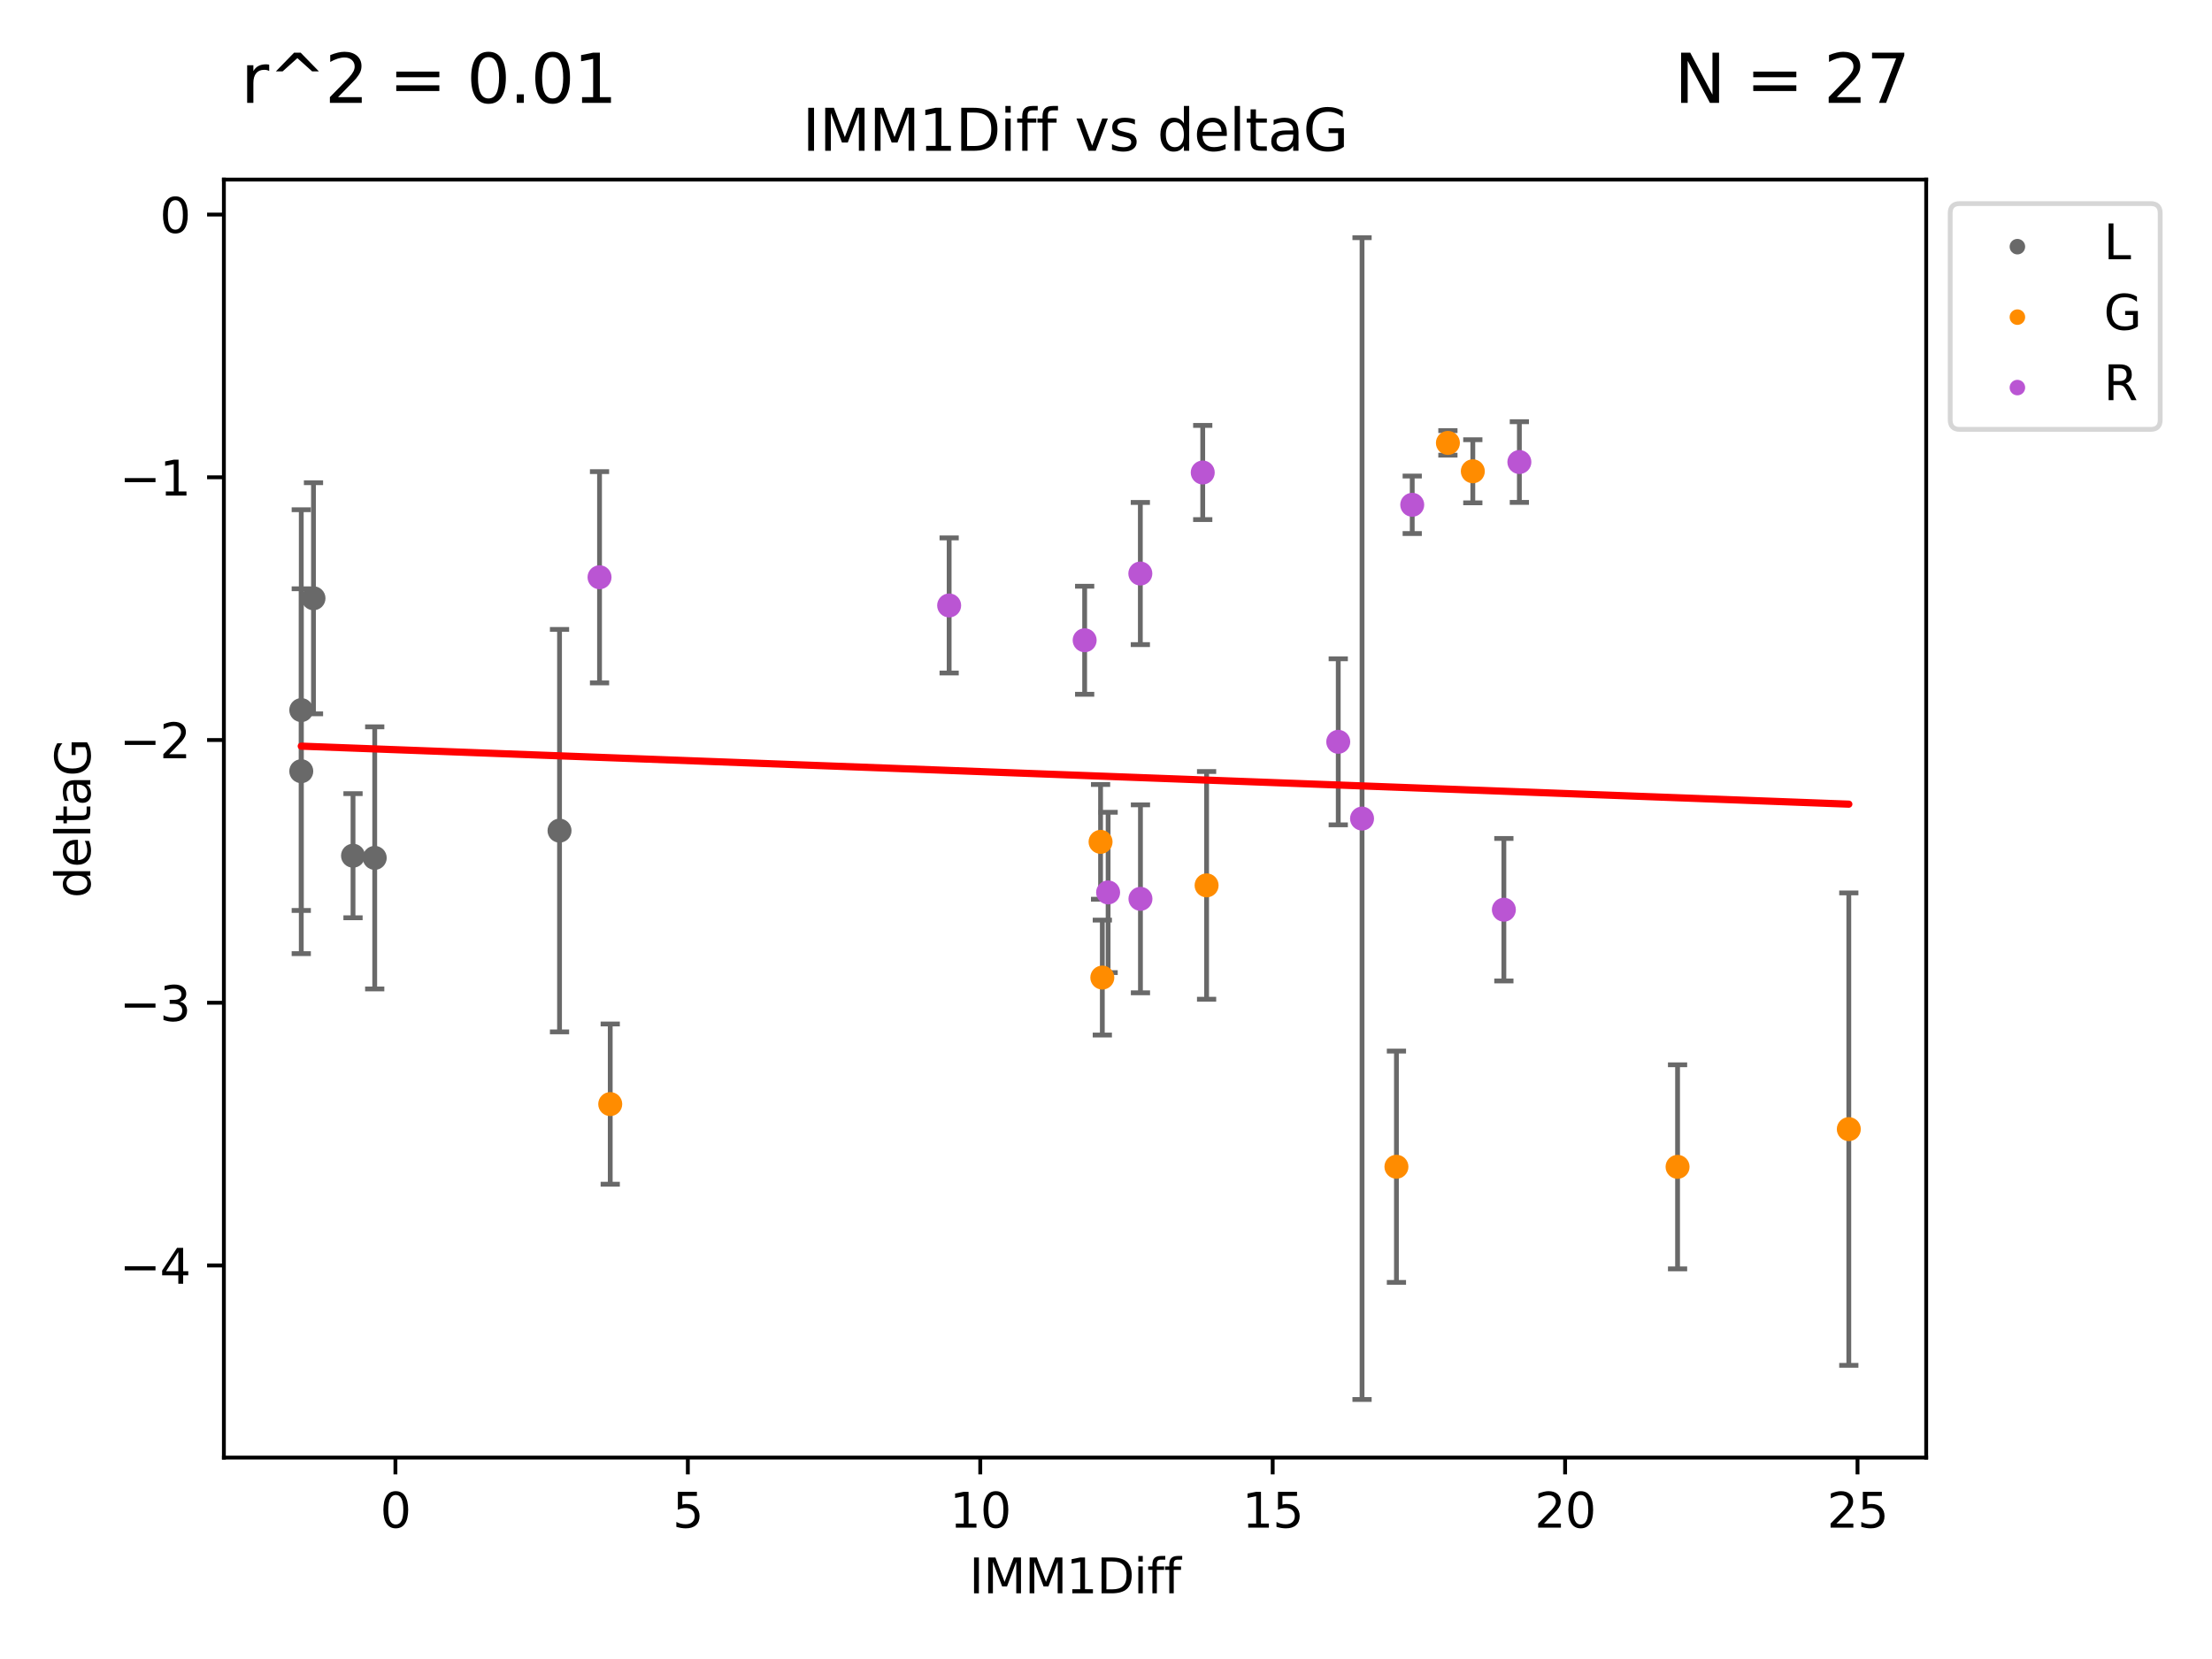 <?xml version="1.0" encoding="utf-8" standalone="no"?>
<!DOCTYPE svg PUBLIC "-//W3C//DTD SVG 1.1//EN"
  "http://www.w3.org/Graphics/SVG/1.1/DTD/svg11.dtd">
<svg xmlns:xlink="http://www.w3.org/1999/xlink" width="460.8pt" height="345.6pt" viewBox="0 0 460.8 345.6" xmlns="http://www.w3.org/2000/svg" version="1.1">
 <defs>
  <style type="text/css">*{stroke-linejoin: round; stroke-linecap: butt}</style>
 </defs>
 <g id="figure_1">
  <g id="patch_1">
   <path d="M 0 345.6 
L 460.8 345.6 
L 460.8 0 
L 0 0 
z
" style="fill: #ffffff"/>
  </g>
  <g id="axes_1">
   <g id="patch_2">
    <path d="M 46.64 303.64 
L 401.26 303.64 
L 401.26 37.411 
L 46.64 37.411 
z
" style="fill: #ffffff"/>
   </g>
   <g id="PathCollection_1">
    <defs>
     <path id="m469a112b92" d="M 0 1.118 
C 0.297 1.118 0.581 1 0.791 0.791 
C 1 0.581 1.118 0.297 1.118 0 
C 1.118 -0.297 1 -0.581 0.791 -0.791 
C 0.581 -1 0.297 -1.118 0 -1.118 
C -0.297 -1.118 -0.581 -1 -0.791 -0.791 
C -1 -0.581 -1.118 -0.297 -1.118 0 
C -1.118 0.297 -1 0.581 -0.791 0.791 
C -0.581 1 -0.297 1.118 0 1.118 
z
" style="stroke: #696969"/>
    </defs>
    <g clip-path="url(#p608ffe4c75)">
     <use xlink:href="#m469a112b92" x="73.541" y="178.261" style="fill: #696969; stroke: #696969"/>
     <use xlink:href="#m469a112b92" x="116.56" y="173.039" style="fill: #696969; stroke: #696969"/>
     <use xlink:href="#m469a112b92" x="62.759" y="160.656" style="fill: #696969; stroke: #696969"/>
     <use xlink:href="#m469a112b92" x="65.305" y="124.632" style="fill: #696969; stroke: #696969"/>
     <use xlink:href="#m469a112b92" x="78.061" y="178.712" style="fill: #696969; stroke: #696969"/>
     <use xlink:href="#m469a112b92" x="62.759" y="147.926" style="fill: #696969; stroke: #696969"/>
    </g>
   </g>
   <g id="PathCollection_2">
    <defs>
     <path id="m5462e8d2d0" d="M 0 1.118 
C 0.297 1.118 0.581 1 0.791 0.791 
C 1 0.581 1.118 0.297 1.118 0 
C 1.118 -0.297 1 -0.581 0.791 -0.791 
C 0.581 -1 0.297 -1.118 0 -1.118 
C -0.297 -1.118 -0.581 -1 -0.791 -0.791 
C -1 -0.581 -1.118 -0.297 -1.118 0 
C -1.118 0.297 -1 0.581 -0.791 0.791 
C -0.581 1 -0.297 1.118 0 1.118 
z
" style="stroke: #ff8c00"/>
    </defs>
    <g clip-path="url(#p608ffe4c75)">
     <use xlink:href="#m5462e8d2d0" x="290.903" y="243.054" style="fill: #ff8c00; stroke: #ff8c00"/>
     <use xlink:href="#m5462e8d2d0" x="229.634" y="203.645" style="fill: #ff8c00; stroke: #ff8c00"/>
     <use xlink:href="#m5462e8d2d0" x="349.468" y="243.074" style="fill: #ff8c00; stroke: #ff8c00"/>
     <use xlink:href="#m5462e8d2d0" x="251.356" y="184.438" style="fill: #ff8c00; stroke: #ff8c00"/>
     <use xlink:href="#m5462e8d2d0" x="229.268" y="175.373" style="fill: #ff8c00; stroke: #ff8c00"/>
     <use xlink:href="#m5462e8d2d0" x="385.141" y="235.22" style="fill: #ff8c00; stroke: #ff8c00"/>
     <use xlink:href="#m5462e8d2d0" x="301.625" y="92.268" style="fill: #ff8c00; stroke: #ff8c00"/>
     <use xlink:href="#m5462e8d2d0" x="127.123" y="230.001" style="fill: #ff8c00; stroke: #ff8c00"/>
     <use xlink:href="#m5462e8d2d0" x="306.815" y="98.176" style="fill: #ff8c00; stroke: #ff8c00"/>
    </g>
   </g>
   <g id="PathCollection_3">
    <defs>
     <path id="m21df340e5b" d="M 0 1.118 
C 0.297 1.118 0.581 1 0.791 0.791 
C 1 0.581 1.118 0.297 1.118 0 
C 1.118 -0.297 1 -0.581 0.791 -0.791 
C 0.581 -1 0.297 -1.118 0 -1.118 
C -0.297 -1.118 -0.581 -1 -0.791 -0.791 
C -1 -0.581 -1.118 -0.297 -1.118 0 
C -1.118 0.297 -1 0.581 -0.791 0.791 
C -0.581 1 -0.297 1.118 0 1.118 
z
" style="stroke: #ba55d3"/>
    </defs>
    <g clip-path="url(#p608ffe4c75)">
     <use xlink:href="#m21df340e5b" x="237.577" y="187.243" style="fill: #ba55d3; stroke: #ba55d3"/>
     <use xlink:href="#m21df340e5b" x="283.739" y="170.526" style="fill: #ba55d3; stroke: #ba55d3"/>
     <use xlink:href="#m21df340e5b" x="225.954" y="133.377" style="fill: #ba55d3; stroke: #ba55d3"/>
     <use xlink:href="#m21df340e5b" x="124.894" y="120.252" style="fill: #ba55d3; stroke: #ba55d3"/>
     <use xlink:href="#m21df340e5b" x="197.725" y="126.127" style="fill: #ba55d3; stroke: #ba55d3"/>
     <use xlink:href="#m21df340e5b" x="237.553" y="119.476" style="fill: #ba55d3; stroke: #ba55d3"/>
     <use xlink:href="#m21df340e5b" x="230.84" y="185.909" style="fill: #ba55d3; stroke: #ba55d3"/>
     <use xlink:href="#m21df340e5b" x="294.193" y="105.156" style="fill: #ba55d3; stroke: #ba55d3"/>
     <use xlink:href="#m21df340e5b" x="250.552" y="98.432" style="fill: #ba55d3; stroke: #ba55d3"/>
     <use xlink:href="#m21df340e5b" x="278.781" y="154.533" style="fill: #ba55d3; stroke: #ba55d3"/>
     <use xlink:href="#m21df340e5b" x="313.284" y="189.509" style="fill: #ba55d3; stroke: #ba55d3"/>
     <use xlink:href="#m21df340e5b" x="316.512" y="96.25" style="fill: #ba55d3; stroke: #ba55d3"/>
    </g>
   </g>
   <g id="matplotlib.axis_1">
    <g id="xtick_1">
     <g id="line2d_1">
      <defs>
       <path id="md0db341e3e" d="M 0 0 
L 0 3.5 
" style="stroke: #000000; stroke-width: 0.8"/>
      </defs>
      <g>
       <use xlink:href="#md0db341e3e" x="82.374" y="303.64" style="stroke: #000000; stroke-width: 0.8"/>
      </g>
     </g>
     <g id="text_1">
      <!-- 0 -->
      <g transform="translate(79.193 318.238)scale(0.1 -0.1)">
       <defs>
        <path id="DejaVuSans-30" d="M 2034 4250 
Q 1547 4250 1301 3770 
Q 1056 3291 1056 2328 
Q 1056 1369 1301 889 
Q 1547 409 2034 409 
Q 2525 409 2770 889 
Q 3016 1369 3016 2328 
Q 3016 3291 2770 3770 
Q 2525 4250 2034 4250 
z
M 2034 4750 
Q 2819 4750 3233 4129 
Q 3647 3509 3647 2328 
Q 3647 1150 3233 529 
Q 2819 -91 2034 -91 
Q 1250 -91 836 529 
Q 422 1150 422 2328 
Q 422 3509 836 4129 
Q 1250 4750 2034 4750 
z
" transform="scale(0.016)"/>
       </defs>
       <use xlink:href="#DejaVuSans-30"/>
      </g>
     </g>
    </g>
    <g id="xtick_2">
     <g id="line2d_2">
      <g>
       <use xlink:href="#md0db341e3e" x="143.291" y="303.64" style="stroke: #000000; stroke-width: 0.8"/>
      </g>
     </g>
     <g id="text_2">
      <!-- 5 -->
      <g transform="translate(140.109 318.238)scale(0.1 -0.1)">
       <defs>
        <path id="DejaVuSans-35" d="M 691 4666 
L 3169 4666 
L 3169 4134 
L 1269 4134 
L 1269 2991 
Q 1406 3038 1543 3061 
Q 1681 3084 1819 3084 
Q 2600 3084 3056 2656 
Q 3513 2228 3513 1497 
Q 3513 744 3044 326 
Q 2575 -91 1722 -91 
Q 1428 -91 1123 -41 
Q 819 9 494 109 
L 494 744 
Q 775 591 1075 516 
Q 1375 441 1709 441 
Q 2250 441 2565 725 
Q 2881 1009 2881 1497 
Q 2881 1984 2565 2268 
Q 2250 2553 1709 2553 
Q 1456 2553 1204 2497 
Q 953 2441 691 2322 
L 691 4666 
z
" transform="scale(0.016)"/>
       </defs>
       <use xlink:href="#DejaVuSans-35"/>
      </g>
     </g>
    </g>
    <g id="xtick_3">
     <g id="line2d_3">
      <g>
       <use xlink:href="#md0db341e3e" x="204.207" y="303.64" style="stroke: #000000; stroke-width: 0.8"/>
      </g>
     </g>
     <g id="text_3">
      <!-- 10 -->
      <g transform="translate(197.844 318.238)scale(0.1 -0.1)">
       <defs>
        <path id="DejaVuSans-31" d="M 794 531 
L 1825 531 
L 1825 4091 
L 703 3866 
L 703 4441 
L 1819 4666 
L 2450 4666 
L 2450 531 
L 3481 531 
L 3481 0 
L 794 0 
L 794 531 
z
" transform="scale(0.016)"/>
       </defs>
       <use xlink:href="#DejaVuSans-31"/>
       <use xlink:href="#DejaVuSans-30" x="63.623"/>
      </g>
     </g>
    </g>
    <g id="xtick_4">
     <g id="line2d_4">
      <g>
       <use xlink:href="#md0db341e3e" x="265.123" y="303.64" style="stroke: #000000; stroke-width: 0.8"/>
      </g>
     </g>
     <g id="text_4">
      <!-- 15 -->
      <g transform="translate(258.761 318.238)scale(0.1 -0.1)">
       <use xlink:href="#DejaVuSans-31"/>
       <use xlink:href="#DejaVuSans-35" x="63.623"/>
      </g>
     </g>
    </g>
    <g id="xtick_5">
     <g id="line2d_5">
      <g>
       <use xlink:href="#md0db341e3e" x="326.04" y="303.64" style="stroke: #000000; stroke-width: 0.8"/>
      </g>
     </g>
     <g id="text_5">
      <!-- 20 -->
      <g transform="translate(319.677 318.238)scale(0.1 -0.1)">
       <defs>
        <path id="DejaVuSans-32" d="M 1228 531 
L 3431 531 
L 3431 0 
L 469 0 
L 469 531 
Q 828 903 1448 1529 
Q 2069 2156 2228 2338 
Q 2531 2678 2651 2914 
Q 2772 3150 2772 3378 
Q 2772 3750 2511 3984 
Q 2250 4219 1831 4219 
Q 1534 4219 1204 4116 
Q 875 4013 500 3803 
L 500 4441 
Q 881 4594 1212 4672 
Q 1544 4750 1819 4750 
Q 2544 4750 2975 4387 
Q 3406 4025 3406 3419 
Q 3406 3131 3298 2873 
Q 3191 2616 2906 2266 
Q 2828 2175 2409 1742 
Q 1991 1309 1228 531 
z
" transform="scale(0.016)"/>
       </defs>
       <use xlink:href="#DejaVuSans-32"/>
       <use xlink:href="#DejaVuSans-30" x="63.623"/>
      </g>
     </g>
    </g>
    <g id="xtick_6">
     <g id="line2d_6">
      <g>
       <use xlink:href="#md0db341e3e" x="386.956" y="303.64" style="stroke: #000000; stroke-width: 0.8"/>
      </g>
     </g>
     <g id="text_6">
      <!-- 25 -->
      <g transform="translate(380.594 318.238)scale(0.1 -0.1)">
       <use xlink:href="#DejaVuSans-32"/>
       <use xlink:href="#DejaVuSans-35" x="63.623"/>
      </g>
     </g>
    </g>
    <g id="text_7">
     <!-- IMM1Diff -->
     <g transform="translate(201.906 331.917)scale(0.1 -0.1)">
      <defs>
       <path id="DejaVuSans-49" d="M 628 4666 
L 1259 4666 
L 1259 0 
L 628 0 
L 628 4666 
z
" transform="scale(0.016)"/>
       <path id="DejaVuSans-4d" d="M 628 4666 
L 1569 4666 
L 2759 1491 
L 3956 4666 
L 4897 4666 
L 4897 0 
L 4281 0 
L 4281 4097 
L 3078 897 
L 2444 897 
L 1241 4097 
L 1241 0 
L 628 0 
L 628 4666 
z
" transform="scale(0.016)"/>
       <path id="DejaVuSans-44" d="M 1259 4147 
L 1259 519 
L 2022 519 
Q 2988 519 3436 956 
Q 3884 1394 3884 2338 
Q 3884 3275 3436 3711 
Q 2988 4147 2022 4147 
L 1259 4147 
z
M 628 4666 
L 1925 4666 
Q 3281 4666 3915 4102 
Q 4550 3538 4550 2338 
Q 4550 1131 3912 565 
Q 3275 0 1925 0 
L 628 0 
L 628 4666 
z
" transform="scale(0.016)"/>
       <path id="DejaVuSans-69" d="M 603 3500 
L 1178 3500 
L 1178 0 
L 603 0 
L 603 3500 
z
M 603 4863 
L 1178 4863 
L 1178 4134 
L 603 4134 
L 603 4863 
z
" transform="scale(0.016)"/>
       <path id="DejaVuSans-66" d="M 2375 4863 
L 2375 4384 
L 1825 4384 
Q 1516 4384 1395 4259 
Q 1275 4134 1275 3809 
L 1275 3500 
L 2222 3500 
L 2222 3053 
L 1275 3053 
L 1275 0 
L 697 0 
L 697 3053 
L 147 3053 
L 147 3500 
L 697 3500 
L 697 3744 
Q 697 4328 969 4595 
Q 1241 4863 1831 4863 
L 2375 4863 
z
" transform="scale(0.016)"/>
      </defs>
      <use xlink:href="#DejaVuSans-49"/>
      <use xlink:href="#DejaVuSans-4d" x="29.492"/>
      <use xlink:href="#DejaVuSans-4d" x="115.771"/>
      <use xlink:href="#DejaVuSans-31" x="202.051"/>
      <use xlink:href="#DejaVuSans-44" x="265.674"/>
      <use xlink:href="#DejaVuSans-69" x="342.676"/>
      <use xlink:href="#DejaVuSans-66" x="370.459"/>
      <use xlink:href="#DejaVuSans-66" x="405.664"/>
     </g>
    </g>
   </g>
   <g id="matplotlib.axis_2">
    <g id="ytick_1">
     <g id="line2d_7">
      <defs>
       <path id="m7ec8ab00a9" d="M 0 0 
L -3.5 0 
" style="stroke: #000000; stroke-width: 0.8"/>
      </defs>
      <g>
       <use xlink:href="#m7ec8ab00a9" x="46.64" y="263.625" style="stroke: #000000; stroke-width: 0.8"/>
      </g>
     </g>
     <g id="text_8">
      <!-- −4 -->
      <g transform="translate(24.898 267.424)scale(0.1 -0.1)">
       <defs>
        <path id="DejaVuSans-2212" d="M 678 2272 
L 4684 2272 
L 4684 1741 
L 678 1741 
L 678 2272 
z
" transform="scale(0.016)"/>
        <path id="DejaVuSans-34" d="M 2419 4116 
L 825 1625 
L 2419 1625 
L 2419 4116 
z
M 2253 4666 
L 3047 4666 
L 3047 1625 
L 3713 1625 
L 3713 1100 
L 3047 1100 
L 3047 0 
L 2419 0 
L 2419 1100 
L 313 1100 
L 313 1709 
L 2253 4666 
z
" transform="scale(0.016)"/>
       </defs>
       <use xlink:href="#DejaVuSans-2212"/>
       <use xlink:href="#DejaVuSans-34" x="83.789"/>
      </g>
     </g>
    </g>
    <g id="ytick_2">
     <g id="line2d_8">
      <g>
       <use xlink:href="#m7ec8ab00a9" x="46.64" y="208.894" style="stroke: #000000; stroke-width: 0.8"/>
      </g>
     </g>
     <g id="text_9">
      <!-- −3 -->
      <g transform="translate(24.898 212.693)scale(0.1 -0.1)">
       <defs>
        <path id="DejaVuSans-33" d="M 2597 2516 
Q 3050 2419 3304 2112 
Q 3559 1806 3559 1356 
Q 3559 666 3084 287 
Q 2609 -91 1734 -91 
Q 1441 -91 1130 -33 
Q 819 25 488 141 
L 488 750 
Q 750 597 1062 519 
Q 1375 441 1716 441 
Q 2309 441 2620 675 
Q 2931 909 2931 1356 
Q 2931 1769 2642 2001 
Q 2353 2234 1838 2234 
L 1294 2234 
L 1294 2753 
L 1863 2753 
Q 2328 2753 2575 2939 
Q 2822 3125 2822 3475 
Q 2822 3834 2567 4026 
Q 2313 4219 1838 4219 
Q 1578 4219 1281 4162 
Q 984 4106 628 3988 
L 628 4550 
Q 988 4650 1302 4700 
Q 1616 4750 1894 4750 
Q 2613 4750 3031 4423 
Q 3450 4097 3450 3541 
Q 3450 3153 3228 2886 
Q 3006 2619 2597 2516 
z
" transform="scale(0.016)"/>
       </defs>
       <use xlink:href="#DejaVuSans-2212"/>
       <use xlink:href="#DejaVuSans-33" x="83.789"/>
      </g>
     </g>
    </g>
    <g id="ytick_3">
     <g id="line2d_9">
      <g>
       <use xlink:href="#m7ec8ab00a9" x="46.64" y="154.163" style="stroke: #000000; stroke-width: 0.8"/>
      </g>
     </g>
     <g id="text_10">
      <!-- −2 -->
      <g transform="translate(24.898 157.963)scale(0.1 -0.1)">
       <use xlink:href="#DejaVuSans-2212"/>
       <use xlink:href="#DejaVuSans-32" x="83.789"/>
      </g>
     </g>
    </g>
    <g id="ytick_4">
     <g id="line2d_10">
      <g>
       <use xlink:href="#m7ec8ab00a9" x="46.64" y="99.433" style="stroke: #000000; stroke-width: 0.8"/>
      </g>
     </g>
     <g id="text_11">
      <!-- −1 -->
      <g transform="translate(24.898 103.232)scale(0.1 -0.1)">
       <use xlink:href="#DejaVuSans-2212"/>
       <use xlink:href="#DejaVuSans-31" x="83.789"/>
      </g>
     </g>
    </g>
    <g id="ytick_5">
     <g id="line2d_11">
      <g>
       <use xlink:href="#m7ec8ab00a9" x="46.64" y="44.702" style="stroke: #000000; stroke-width: 0.8"/>
      </g>
     </g>
     <g id="text_12">
      <!-- 0 -->
      <g transform="translate(33.278 48.501)scale(0.1 -0.1)">
       <use xlink:href="#DejaVuSans-30"/>
      </g>
     </g>
    </g>
    <g id="text_13">
     <!-- deltaG -->
     <g transform="translate(18.818 187.064)rotate(-90)scale(0.1 -0.1)">
      <defs>
       <path id="DejaVuSans-64" d="M 2906 2969 
L 2906 4863 
L 3481 4863 
L 3481 0 
L 2906 0 
L 2906 525 
Q 2725 213 2448 61 
Q 2172 -91 1784 -91 
Q 1150 -91 751 415 
Q 353 922 353 1747 
Q 353 2572 751 3078 
Q 1150 3584 1784 3584 
Q 2172 3584 2448 3432 
Q 2725 3281 2906 2969 
z
M 947 1747 
Q 947 1113 1208 752 
Q 1469 391 1925 391 
Q 2381 391 2643 752 
Q 2906 1113 2906 1747 
Q 2906 2381 2643 2742 
Q 2381 3103 1925 3103 
Q 1469 3103 1208 2742 
Q 947 2381 947 1747 
z
" transform="scale(0.016)"/>
       <path id="DejaVuSans-65" d="M 3597 1894 
L 3597 1613 
L 953 1613 
Q 991 1019 1311 708 
Q 1631 397 2203 397 
Q 2534 397 2845 478 
Q 3156 559 3463 722 
L 3463 178 
Q 3153 47 2828 -22 
Q 2503 -91 2169 -91 
Q 1331 -91 842 396 
Q 353 884 353 1716 
Q 353 2575 817 3079 
Q 1281 3584 2069 3584 
Q 2775 3584 3186 3129 
Q 3597 2675 3597 1894 
z
M 3022 2063 
Q 3016 2534 2758 2815 
Q 2500 3097 2075 3097 
Q 1594 3097 1305 2825 
Q 1016 2553 972 2059 
L 3022 2063 
z
" transform="scale(0.016)"/>
       <path id="DejaVuSans-6c" d="M 603 4863 
L 1178 4863 
L 1178 0 
L 603 0 
L 603 4863 
z
" transform="scale(0.016)"/>
       <path id="DejaVuSans-74" d="M 1172 4494 
L 1172 3500 
L 2356 3500 
L 2356 3053 
L 1172 3053 
L 1172 1153 
Q 1172 725 1289 603 
Q 1406 481 1766 481 
L 2356 481 
L 2356 0 
L 1766 0 
Q 1100 0 847 248 
Q 594 497 594 1153 
L 594 3053 
L 172 3053 
L 172 3500 
L 594 3500 
L 594 4494 
L 1172 4494 
z
" transform="scale(0.016)"/>
       <path id="DejaVuSans-61" d="M 2194 1759 
Q 1497 1759 1228 1600 
Q 959 1441 959 1056 
Q 959 750 1161 570 
Q 1363 391 1709 391 
Q 2188 391 2477 730 
Q 2766 1069 2766 1631 
L 2766 1759 
L 2194 1759 
z
M 3341 1997 
L 3341 0 
L 2766 0 
L 2766 531 
Q 2569 213 2275 61 
Q 1981 -91 1556 -91 
Q 1019 -91 701 211 
Q 384 513 384 1019 
Q 384 1609 779 1909 
Q 1175 2209 1959 2209 
L 2766 2209 
L 2766 2266 
Q 2766 2663 2505 2880 
Q 2244 3097 1772 3097 
Q 1472 3097 1187 3025 
Q 903 2953 641 2809 
L 641 3341 
Q 956 3463 1253 3523 
Q 1550 3584 1831 3584 
Q 2591 3584 2966 3190 
Q 3341 2797 3341 1997 
z
" transform="scale(0.016)"/>
       <path id="DejaVuSans-47" d="M 3809 666 
L 3809 1919 
L 2778 1919 
L 2778 2438 
L 4434 2438 
L 4434 434 
Q 4069 175 3628 42 
Q 3188 -91 2688 -91 
Q 1594 -91 976 548 
Q 359 1188 359 2328 
Q 359 3472 976 4111 
Q 1594 4750 2688 4750 
Q 3144 4750 3555 4637 
Q 3966 4525 4313 4306 
L 4313 3634 
Q 3963 3931 3569 4081 
Q 3175 4231 2741 4231 
Q 1884 4231 1454 3753 
Q 1025 3275 1025 2328 
Q 1025 1384 1454 906 
Q 1884 428 2741 428 
Q 3075 428 3337 486 
Q 3600 544 3809 666 
z
" transform="scale(0.016)"/>
      </defs>
      <use xlink:href="#DejaVuSans-64"/>
      <use xlink:href="#DejaVuSans-65" x="63.477"/>
      <use xlink:href="#DejaVuSans-6c" x="125"/>
      <use xlink:href="#DejaVuSans-74" x="152.783"/>
      <use xlink:href="#DejaVuSans-61" x="191.992"/>
      <use xlink:href="#DejaVuSans-47" x="253.271"/>
     </g>
    </g>
   </g>
   <g id="LineCollection_1">
    <path d="M 73.541 191.19 
L 73.541 165.332 
" clip-path="url(#p608ffe4c75)" style="fill: none; stroke: #696969"/>
    <path d="M 116.56 214.958 
L 116.56 131.119 
" clip-path="url(#p608ffe4c75)" style="fill: none; stroke: #696969"/>
    <path d="M 62.759 198.661 
L 62.759 122.652 
" clip-path="url(#p608ffe4c75)" style="fill: none; stroke: #696969"/>
    <path d="M 65.305 148.705 
L 65.305 100.559 
" clip-path="url(#p608ffe4c75)" style="fill: none; stroke: #696969"/>
    <path d="M 78.061 206.011 
L 78.061 151.412 
" clip-path="url(#p608ffe4c75)" style="fill: none; stroke: #696969"/>
    <path d="M 62.759 189.664 
L 62.759 106.189 
" clip-path="url(#p608ffe4c75)" style="fill: none; stroke: #696969"/>
   </g>
   <g id="line2d_12">
    <defs>
     <path id="mc83becc368" d="M 2 0 
L -2 -0 
" style="stroke: #696969"/>
    </defs>
    <g clip-path="url(#p608ffe4c75)">
     <use xlink:href="#mc83becc368" x="73.541" y="191.19" style="fill: #696969; stroke: #696969"/>
     <use xlink:href="#mc83becc368" x="116.56" y="214.958" style="fill: #696969; stroke: #696969"/>
     <use xlink:href="#mc83becc368" x="62.759" y="198.661" style="fill: #696969; stroke: #696969"/>
     <use xlink:href="#mc83becc368" x="65.305" y="148.705" style="fill: #696969; stroke: #696969"/>
     <use xlink:href="#mc83becc368" x="78.061" y="206.011" style="fill: #696969; stroke: #696969"/>
     <use xlink:href="#mc83becc368" x="62.759" y="189.664" style="fill: #696969; stroke: #696969"/>
    </g>
   </g>
   <g id="line2d_13">
    <g clip-path="url(#p608ffe4c75)">
     <use xlink:href="#mc83becc368" x="73.541" y="165.332" style="fill: #696969; stroke: #696969"/>
     <use xlink:href="#mc83becc368" x="116.56" y="131.119" style="fill: #696969; stroke: #696969"/>
     <use xlink:href="#mc83becc368" x="62.759" y="122.652" style="fill: #696969; stroke: #696969"/>
     <use xlink:href="#mc83becc368" x="65.305" y="100.559" style="fill: #696969; stroke: #696969"/>
     <use xlink:href="#mc83becc368" x="78.061" y="151.412" style="fill: #696969; stroke: #696969"/>
     <use xlink:href="#mc83becc368" x="62.759" y="106.189" style="fill: #696969; stroke: #696969"/>
    </g>
   </g>
   <g id="LineCollection_2">
    <path d="M 290.903 267.149 
L 290.903 218.959 
" clip-path="url(#p608ffe4c75)" style="fill: none; stroke: #696969"/>
    <path d="M 229.634 215.616 
L 229.634 191.674 
" clip-path="url(#p608ffe4c75)" style="fill: none; stroke: #696969"/>
    <path d="M 349.468 264.328 
L 349.468 221.82 
" clip-path="url(#p608ffe4c75)" style="fill: none; stroke: #696969"/>
    <path d="M 251.356 208.158 
L 251.356 160.719 
" clip-path="url(#p608ffe4c75)" style="fill: none; stroke: #696969"/>
    <path d="M 229.268 187.321 
L 229.268 163.425 
" clip-path="url(#p608ffe4c75)" style="fill: none; stroke: #696969"/>
    <path d="M 385.141 284.427 
L 385.141 186.013 
" clip-path="url(#p608ffe4c75)" style="fill: none; stroke: #696969"/>
    <path d="M 301.625 94.824 
L 301.625 89.712 
" clip-path="url(#p608ffe4c75)" style="fill: none; stroke: #696969"/>
    <path d="M 127.123 246.692 
L 127.123 213.31 
" clip-path="url(#p608ffe4c75)" style="fill: none; stroke: #696969"/>
    <path d="M 306.815 104.747 
L 306.815 91.605 
" clip-path="url(#p608ffe4c75)" style="fill: none; stroke: #696969"/>
   </g>
   <g id="line2d_14">
    <g clip-path="url(#p608ffe4c75)">
     <use xlink:href="#mc83becc368" x="290.903" y="267.149" style="fill: #696969; stroke: #696969"/>
     <use xlink:href="#mc83becc368" x="229.634" y="215.616" style="fill: #696969; stroke: #696969"/>
     <use xlink:href="#mc83becc368" x="349.468" y="264.328" style="fill: #696969; stroke: #696969"/>
     <use xlink:href="#mc83becc368" x="251.356" y="208.158" style="fill: #696969; stroke: #696969"/>
     <use xlink:href="#mc83becc368" x="229.268" y="187.321" style="fill: #696969; stroke: #696969"/>
     <use xlink:href="#mc83becc368" x="385.141" y="284.427" style="fill: #696969; stroke: #696969"/>
     <use xlink:href="#mc83becc368" x="301.625" y="94.824" style="fill: #696969; stroke: #696969"/>
     <use xlink:href="#mc83becc368" x="127.123" y="246.692" style="fill: #696969; stroke: #696969"/>
     <use xlink:href="#mc83becc368" x="306.815" y="104.747" style="fill: #696969; stroke: #696969"/>
    </g>
   </g>
   <g id="line2d_15">
    <g clip-path="url(#p608ffe4c75)">
     <use xlink:href="#mc83becc368" x="290.903" y="218.959" style="fill: #696969; stroke: #696969"/>
     <use xlink:href="#mc83becc368" x="229.634" y="191.674" style="fill: #696969; stroke: #696969"/>
     <use xlink:href="#mc83becc368" x="349.468" y="221.82" style="fill: #696969; stroke: #696969"/>
     <use xlink:href="#mc83becc368" x="251.356" y="160.719" style="fill: #696969; stroke: #696969"/>
     <use xlink:href="#mc83becc368" x="229.268" y="163.425" style="fill: #696969; stroke: #696969"/>
     <use xlink:href="#mc83becc368" x="385.141" y="186.013" style="fill: #696969; stroke: #696969"/>
     <use xlink:href="#mc83becc368" x="301.625" y="89.712" style="fill: #696969; stroke: #696969"/>
     <use xlink:href="#mc83becc368" x="127.123" y="213.31" style="fill: #696969; stroke: #696969"/>
     <use xlink:href="#mc83becc368" x="306.815" y="91.605" style="fill: #696969; stroke: #696969"/>
    </g>
   </g>
   <g id="LineCollection_3">
    <path d="M 237.577 206.82 
L 237.577 167.666 
" clip-path="url(#p608ffe4c75)" style="fill: none; stroke: #696969"/>
    <path d="M 283.739 291.539 
L 283.739 49.513 
" clip-path="url(#p608ffe4c75)" style="fill: none; stroke: #696969"/>
    <path d="M 225.954 144.631 
L 225.954 122.122 
" clip-path="url(#p608ffe4c75)" style="fill: none; stroke: #696969"/>
    <path d="M 124.894 142.256 
L 124.894 98.248 
" clip-path="url(#p608ffe4c75)" style="fill: none; stroke: #696969"/>
    <path d="M 197.725 140.198 
L 197.725 112.056 
" clip-path="url(#p608ffe4c75)" style="fill: none; stroke: #696969"/>
    <path d="M 237.553 134.282 
L 237.553 104.669 
" clip-path="url(#p608ffe4c75)" style="fill: none; stroke: #696969"/>
    <path d="M 230.84 202.608 
L 230.84 169.21 
" clip-path="url(#p608ffe4c75)" style="fill: none; stroke: #696969"/>
    <path d="M 294.193 111.144 
L 294.193 99.169 
" clip-path="url(#p608ffe4c75)" style="fill: none; stroke: #696969"/>
    <path d="M 250.552 108.241 
L 250.552 88.622 
" clip-path="url(#p608ffe4c75)" style="fill: none; stroke: #696969"/>
    <path d="M 278.781 171.828 
L 278.781 137.238 
" clip-path="url(#p608ffe4c75)" style="fill: none; stroke: #696969"/>
    <path d="M 313.284 204.35 
L 313.284 174.668 
" clip-path="url(#p608ffe4c75)" style="fill: none; stroke: #696969"/>
    <path d="M 316.512 104.655 
L 316.512 87.845 
" clip-path="url(#p608ffe4c75)" style="fill: none; stroke: #696969"/>
   </g>
   <g id="line2d_16">
    <g clip-path="url(#p608ffe4c75)">
     <use xlink:href="#mc83becc368" x="237.577" y="206.82" style="fill: #696969; stroke: #696969"/>
     <use xlink:href="#mc83becc368" x="283.739" y="291.539" style="fill: #696969; stroke: #696969"/>
     <use xlink:href="#mc83becc368" x="225.954" y="144.631" style="fill: #696969; stroke: #696969"/>
     <use xlink:href="#mc83becc368" x="124.894" y="142.256" style="fill: #696969; stroke: #696969"/>
     <use xlink:href="#mc83becc368" x="197.725" y="140.198" style="fill: #696969; stroke: #696969"/>
     <use xlink:href="#mc83becc368" x="237.553" y="134.282" style="fill: #696969; stroke: #696969"/>
     <use xlink:href="#mc83becc368" x="230.84" y="202.608" style="fill: #696969; stroke: #696969"/>
     <use xlink:href="#mc83becc368" x="294.193" y="111.144" style="fill: #696969; stroke: #696969"/>
     <use xlink:href="#mc83becc368" x="250.552" y="108.241" style="fill: #696969; stroke: #696969"/>
     <use xlink:href="#mc83becc368" x="278.781" y="171.828" style="fill: #696969; stroke: #696969"/>
     <use xlink:href="#mc83becc368" x="313.284" y="204.35" style="fill: #696969; stroke: #696969"/>
     <use xlink:href="#mc83becc368" x="316.512" y="104.655" style="fill: #696969; stroke: #696969"/>
    </g>
   </g>
   <g id="line2d_17">
    <g clip-path="url(#p608ffe4c75)">
     <use xlink:href="#mc83becc368" x="237.577" y="167.666" style="fill: #696969; stroke: #696969"/>
     <use xlink:href="#mc83becc368" x="283.739" y="49.513" style="fill: #696969; stroke: #696969"/>
     <use xlink:href="#mc83becc368" x="225.954" y="122.122" style="fill: #696969; stroke: #696969"/>
     <use xlink:href="#mc83becc368" x="124.894" y="98.248" style="fill: #696969; stroke: #696969"/>
     <use xlink:href="#mc83becc368" x="197.725" y="112.056" style="fill: #696969; stroke: #696969"/>
     <use xlink:href="#mc83becc368" x="237.553" y="104.669" style="fill: #696969; stroke: #696969"/>
     <use xlink:href="#mc83becc368" x="230.84" y="169.21" style="fill: #696969; stroke: #696969"/>
     <use xlink:href="#mc83becc368" x="294.193" y="99.169" style="fill: #696969; stroke: #696969"/>
     <use xlink:href="#mc83becc368" x="250.552" y="88.622" style="fill: #696969; stroke: #696969"/>
     <use xlink:href="#mc83becc368" x="278.781" y="137.238" style="fill: #696969; stroke: #696969"/>
     <use xlink:href="#mc83becc368" x="313.284" y="174.668" style="fill: #696969; stroke: #696969"/>
     <use xlink:href="#mc83becc368" x="316.512" y="87.845" style="fill: #696969; stroke: #696969"/>
    </g>
   </g>
   <g id="line2d_18">
    <path d="M 73.541 155.842 
L 116.56 157.454 
L 290.903 163.989 
L 62.759 155.437 
L 65.305 155.533 
L 78.061 156.011 
L 229.634 161.692 
L 349.468 166.184 
L 251.356 162.507 
L 62.759 155.437 
L 229.268 161.679 
L 385.141 167.521 
L 237.577 161.99 
L 283.739 163.72 
L 225.954 161.554 
L 124.894 157.766 
L 197.725 160.496 
L 237.553 161.989 
L 230.84 161.737 
L 294.193 164.112 
L 250.552 162.476 
L 301.625 164.391 
L 127.123 157.85 
L 278.781 163.534 
L 306.815 164.585 
L 313.284 164.828 
L 316.512 164.949 
" clip-path="url(#p608ffe4c75)" style="fill: none; stroke: #ff0000; stroke-width: 1.5; stroke-linecap: square"/>
   </g>
   <g id="line2d_19">
    <defs>
     <path id="mf95cd24a85" d="M 0 2 
C 0.53 2 1.039 1.789 1.414 1.414 
C 1.789 1.039 2 0.53 2 0 
C 2 -0.53 1.789 -1.039 1.414 -1.414 
C 1.039 -1.789 0.53 -2 0 -2 
C -0.53 -2 -1.039 -1.789 -1.414 -1.414 
C -1.789 -1.039 -2 -0.53 -2 0 
C -2 0.53 -1.789 1.039 -1.414 1.414 
C -1.039 1.789 -0.53 2 0 2 
z
" style="stroke: #696969"/>
    </defs>
    <g clip-path="url(#p608ffe4c75)">
     <use xlink:href="#mf95cd24a85" x="73.541" y="178.261" style="fill: #696969; stroke: #696969"/>
     <use xlink:href="#mf95cd24a85" x="116.56" y="173.039" style="fill: #696969; stroke: #696969"/>
     <use xlink:href="#mf95cd24a85" x="62.759" y="160.656" style="fill: #696969; stroke: #696969"/>
     <use xlink:href="#mf95cd24a85" x="65.305" y="124.632" style="fill: #696969; stroke: #696969"/>
     <use xlink:href="#mf95cd24a85" x="78.061" y="178.712" style="fill: #696969; stroke: #696969"/>
     <use xlink:href="#mf95cd24a85" x="62.759" y="147.926" style="fill: #696969; stroke: #696969"/>
    </g>
   </g>
   <g id="line2d_20">
    <defs>
     <path id="m566294d5a7" d="M 0 2 
C 0.53 2 1.039 1.789 1.414 1.414 
C 1.789 1.039 2 0.53 2 0 
C 2 -0.53 1.789 -1.039 1.414 -1.414 
C 1.039 -1.789 0.53 -2 0 -2 
C -0.53 -2 -1.039 -1.789 -1.414 -1.414 
C -1.789 -1.039 -2 -0.53 -2 0 
C -2 0.53 -1.789 1.039 -1.414 1.414 
C -1.039 1.789 -0.53 2 0 2 
z
" style="stroke: #ff8c00"/>
    </defs>
    <g clip-path="url(#p608ffe4c75)">
     <use xlink:href="#m566294d5a7" x="290.903" y="243.054" style="fill: #ff8c00; stroke: #ff8c00"/>
     <use xlink:href="#m566294d5a7" x="229.634" y="203.645" style="fill: #ff8c00; stroke: #ff8c00"/>
     <use xlink:href="#m566294d5a7" x="349.468" y="243.074" style="fill: #ff8c00; stroke: #ff8c00"/>
     <use xlink:href="#m566294d5a7" x="251.356" y="184.438" style="fill: #ff8c00; stroke: #ff8c00"/>
     <use xlink:href="#m566294d5a7" x="229.268" y="175.373" style="fill: #ff8c00; stroke: #ff8c00"/>
     <use xlink:href="#m566294d5a7" x="385.141" y="235.22" style="fill: #ff8c00; stroke: #ff8c00"/>
     <use xlink:href="#m566294d5a7" x="301.625" y="92.268" style="fill: #ff8c00; stroke: #ff8c00"/>
     <use xlink:href="#m566294d5a7" x="127.123" y="230.001" style="fill: #ff8c00; stroke: #ff8c00"/>
     <use xlink:href="#m566294d5a7" x="306.815" y="98.176" style="fill: #ff8c00; stroke: #ff8c00"/>
    </g>
   </g>
   <g id="line2d_21">
    <defs>
     <path id="m4a6a1b60ca" d="M 0 2 
C 0.53 2 1.039 1.789 1.414 1.414 
C 1.789 1.039 2 0.53 2 0 
C 2 -0.53 1.789 -1.039 1.414 -1.414 
C 1.039 -1.789 0.53 -2 0 -2 
C -0.53 -2 -1.039 -1.789 -1.414 -1.414 
C -1.789 -1.039 -2 -0.53 -2 0 
C -2 0.53 -1.789 1.039 -1.414 1.414 
C -1.039 1.789 -0.53 2 0 2 
z
" style="stroke: #ba55d3"/>
    </defs>
    <g clip-path="url(#p608ffe4c75)">
     <use xlink:href="#m4a6a1b60ca" x="237.577" y="187.243" style="fill: #ba55d3; stroke: #ba55d3"/>
     <use xlink:href="#m4a6a1b60ca" x="283.739" y="170.526" style="fill: #ba55d3; stroke: #ba55d3"/>
     <use xlink:href="#m4a6a1b60ca" x="225.954" y="133.377" style="fill: #ba55d3; stroke: #ba55d3"/>
     <use xlink:href="#m4a6a1b60ca" x="124.894" y="120.252" style="fill: #ba55d3; stroke: #ba55d3"/>
     <use xlink:href="#m4a6a1b60ca" x="197.725" y="126.127" style="fill: #ba55d3; stroke: #ba55d3"/>
     <use xlink:href="#m4a6a1b60ca" x="237.553" y="119.476" style="fill: #ba55d3; stroke: #ba55d3"/>
     <use xlink:href="#m4a6a1b60ca" x="230.84" y="185.909" style="fill: #ba55d3; stroke: #ba55d3"/>
     <use xlink:href="#m4a6a1b60ca" x="294.193" y="105.156" style="fill: #ba55d3; stroke: #ba55d3"/>
     <use xlink:href="#m4a6a1b60ca" x="250.552" y="98.432" style="fill: #ba55d3; stroke: #ba55d3"/>
     <use xlink:href="#m4a6a1b60ca" x="278.781" y="154.533" style="fill: #ba55d3; stroke: #ba55d3"/>
     <use xlink:href="#m4a6a1b60ca" x="313.284" y="189.509" style="fill: #ba55d3; stroke: #ba55d3"/>
     <use xlink:href="#m4a6a1b60ca" x="316.512" y="96.25" style="fill: #ba55d3; stroke: #ba55d3"/>
    </g>
   </g>
   <g id="patch_3">
    <path d="M 46.64 303.64 
L 46.64 37.411 
" style="fill: none; stroke: #000000; stroke-width: 0.8; stroke-linejoin: miter; stroke-linecap: square"/>
   </g>
   <g id="patch_4">
    <path d="M 401.26 303.64 
L 401.26 37.411 
" style="fill: none; stroke: #000000; stroke-width: 0.8; stroke-linejoin: miter; stroke-linecap: square"/>
   </g>
   <g id="patch_5">
    <path d="M 46.64 303.64 
L 401.26 303.64 
" style="fill: none; stroke: #000000; stroke-width: 0.8; stroke-linejoin: miter; stroke-linecap: square"/>
   </g>
   <g id="patch_6">
    <path d="M 46.64 37.411 
L 401.26 37.411 
" style="fill: none; stroke: #000000; stroke-width: 0.8; stroke-linejoin: miter; stroke-linecap: square"/>
   </g>
   <g id="text_14">
    <!-- N = 27 -->
    <g transform="translate(348.795 21.426)scale(0.14 -0.14)">
     <defs>
      <path id="DejaVuSans-4e" d="M 628 4666 
L 1478 4666 
L 3547 763 
L 3547 4666 
L 4159 4666 
L 4159 0 
L 3309 0 
L 1241 3903 
L 1241 0 
L 628 0 
L 628 4666 
z
" transform="scale(0.016)"/>
      <path id="DejaVuSans-20" transform="scale(0.016)"/>
      <path id="DejaVuSans-3d" d="M 678 2906 
L 4684 2906 
L 4684 2381 
L 678 2381 
L 678 2906 
z
M 678 1631 
L 4684 1631 
L 4684 1100 
L 678 1100 
L 678 1631 
z
" transform="scale(0.016)"/>
      <path id="DejaVuSans-37" d="M 525 4666 
L 3525 4666 
L 3525 4397 
L 1831 0 
L 1172 0 
L 2766 4134 
L 525 4134 
L 525 4666 
z
" transform="scale(0.016)"/>
     </defs>
     <use xlink:href="#DejaVuSans-4e"/>
     <use xlink:href="#DejaVuSans-20" x="74.805"/>
     <use xlink:href="#DejaVuSans-3d" x="106.592"/>
     <use xlink:href="#DejaVuSans-20" x="190.381"/>
     <use xlink:href="#DejaVuSans-32" x="222.168"/>
     <use xlink:href="#DejaVuSans-37" x="285.791"/>
    </g>
   </g>
   <g id="text_15">
    <!-- r^2 = 0.01 -->
    <g transform="translate(50.186 21.426)scale(0.14 -0.14)">
     <defs>
      <path id="DejaVuSans-72" d="M 2631 2963 
Q 2534 3019 2420 3045 
Q 2306 3072 2169 3072 
Q 1681 3072 1420 2755 
Q 1159 2438 1159 1844 
L 1159 0 
L 581 0 
L 581 3500 
L 1159 3500 
L 1159 2956 
Q 1341 3275 1631 3429 
Q 1922 3584 2338 3584 
Q 2397 3584 2469 3576 
Q 2541 3569 2628 3553 
L 2631 2963 
z
" transform="scale(0.016)"/>
      <path id="DejaVuSans-5e" d="M 2988 4666 
L 4684 2925 
L 4056 2925 
L 2681 4159 
L 1306 2925 
L 678 2925 
L 2375 4666 
L 2988 4666 
z
" transform="scale(0.016)"/>
      <path id="DejaVuSans-2e" d="M 684 794 
L 1344 794 
L 1344 0 
L 684 0 
L 684 794 
z
" transform="scale(0.016)"/>
     </defs>
     <use xlink:href="#DejaVuSans-72"/>
     <use xlink:href="#DejaVuSans-5e" x="41.113"/>
     <use xlink:href="#DejaVuSans-32" x="124.902"/>
     <use xlink:href="#DejaVuSans-20" x="188.525"/>
     <use xlink:href="#DejaVuSans-3d" x="220.312"/>
     <use xlink:href="#DejaVuSans-20" x="304.102"/>
     <use xlink:href="#DejaVuSans-30" x="335.889"/>
     <use xlink:href="#DejaVuSans-2e" x="399.512"/>
     <use xlink:href="#DejaVuSans-30" x="431.299"/>
     <use xlink:href="#DejaVuSans-31" x="494.922"/>
    </g>
   </g>
   <g id="text_16">
    <!-- IMM1Diff vs deltaG -->
    <g transform="translate(167.161 31.411)scale(0.12 -0.12)">
     <defs>
      <path id="DejaVuSans-76" d="M 191 3500 
L 800 3500 
L 1894 563 
L 2988 3500 
L 3597 3500 
L 2284 0 
L 1503 0 
L 191 3500 
z
" transform="scale(0.016)"/>
      <path id="DejaVuSans-73" d="M 2834 3397 
L 2834 2853 
Q 2591 2978 2328 3040 
Q 2066 3103 1784 3103 
Q 1356 3103 1142 2972 
Q 928 2841 928 2578 
Q 928 2378 1081 2264 
Q 1234 2150 1697 2047 
L 1894 2003 
Q 2506 1872 2764 1633 
Q 3022 1394 3022 966 
Q 3022 478 2636 193 
Q 2250 -91 1575 -91 
Q 1294 -91 989 -36 
Q 684 19 347 128 
L 347 722 
Q 666 556 975 473 
Q 1284 391 1588 391 
Q 1994 391 2212 530 
Q 2431 669 2431 922 
Q 2431 1156 2273 1281 
Q 2116 1406 1581 1522 
L 1381 1569 
Q 847 1681 609 1914 
Q 372 2147 372 2553 
Q 372 3047 722 3315 
Q 1072 3584 1716 3584 
Q 2034 3584 2315 3537 
Q 2597 3491 2834 3397 
z
" transform="scale(0.016)"/>
     </defs>
     <use xlink:href="#DejaVuSans-49"/>
     <use xlink:href="#DejaVuSans-4d" x="29.492"/>
     <use xlink:href="#DejaVuSans-4d" x="115.771"/>
     <use xlink:href="#DejaVuSans-31" x="202.051"/>
     <use xlink:href="#DejaVuSans-44" x="265.674"/>
     <use xlink:href="#DejaVuSans-69" x="342.676"/>
     <use xlink:href="#DejaVuSans-66" x="370.459"/>
     <use xlink:href="#DejaVuSans-66" x="405.664"/>
     <use xlink:href="#DejaVuSans-20" x="440.869"/>
     <use xlink:href="#DejaVuSans-76" x="472.656"/>
     <use xlink:href="#DejaVuSans-73" x="531.836"/>
     <use xlink:href="#DejaVuSans-20" x="583.936"/>
     <use xlink:href="#DejaVuSans-64" x="615.723"/>
     <use xlink:href="#DejaVuSans-65" x="679.199"/>
     <use xlink:href="#DejaVuSans-6c" x="740.723"/>
     <use xlink:href="#DejaVuSans-74" x="768.506"/>
     <use xlink:href="#DejaVuSans-61" x="807.715"/>
     <use xlink:href="#DejaVuSans-47" x="868.994"/>
    </g>
   </g>
   <g id="legend_1">
    <g id="patch_7">
     <path d="M 408.26 89.446 
L 448.008 89.446 
Q 450.008 89.446 450.008 87.446 
L 450.008 44.411 
Q 450.008 42.411 448.008 42.411 
L 408.26 42.411 
Q 406.26 42.411 406.26 44.411 
L 406.26 87.446 
Q 406.26 89.446 408.26 89.446 
z
" style="fill: #ffffff; opacity: 0.8; stroke: #cccccc; stroke-linejoin: miter"/>
    </g>
    <g id="PathCollection_4">
     <g>
      <use xlink:href="#m469a112b92" x="420.26" y="51.385" style="fill: #696969; stroke: #696969"/>
     </g>
    </g>
    <g id="text_17">
     <!-- L -->
     <g transform="translate(438.26 54.01)scale(0.1 -0.1)">
      <defs>
       <path id="DejaVuSans-4c" d="M 628 4666 
L 1259 4666 
L 1259 531 
L 3531 531 
L 3531 0 
L 628 0 
L 628 4666 
z
" transform="scale(0.016)"/>
      </defs>
      <use xlink:href="#DejaVuSans-4c"/>
     </g>
    </g>
    <g id="PathCollection_5">
     <g>
      <use xlink:href="#m5462e8d2d0" x="420.26" y="66.063" style="fill: #ff8c00; stroke: #ff8c00"/>
     </g>
    </g>
    <g id="text_18">
     <!-- G -->
     <g transform="translate(438.26 68.688)scale(0.1 -0.1)">
      <use xlink:href="#DejaVuSans-47"/>
     </g>
    </g>
    <g id="PathCollection_6">
     <g>
      <use xlink:href="#m21df340e5b" x="420.26" y="80.741" style="fill: #ba55d3; stroke: #ba55d3"/>
     </g>
    </g>
    <g id="text_19">
     <!-- R -->
     <g transform="translate(438.26 83.366)scale(0.1 -0.1)">
      <defs>
       <path id="DejaVuSans-52" d="M 2841 2188 
Q 3044 2119 3236 1894 
Q 3428 1669 3622 1275 
L 4263 0 
L 3584 0 
L 2988 1197 
Q 2756 1666 2539 1819 
Q 2322 1972 1947 1972 
L 1259 1972 
L 1259 0 
L 628 0 
L 628 4666 
L 2053 4666 
Q 2853 4666 3247 4331 
Q 3641 3997 3641 3322 
Q 3641 2881 3436 2590 
Q 3231 2300 2841 2188 
z
M 1259 4147 
L 1259 2491 
L 2053 2491 
Q 2509 2491 2742 2702 
Q 2975 2913 2975 3322 
Q 2975 3731 2742 3939 
Q 2509 4147 2053 4147 
L 1259 4147 
z
" transform="scale(0.016)"/>
      </defs>
      <use xlink:href="#DejaVuSans-52"/>
     </g>
    </g>
   </g>
  </g>
 </g>
 <defs>
  <clipPath id="p608ffe4c75">
   <rect x="46.64" y="37.411" width="354.62" height="266.229"/>
  </clipPath>
 </defs>
</svg>
